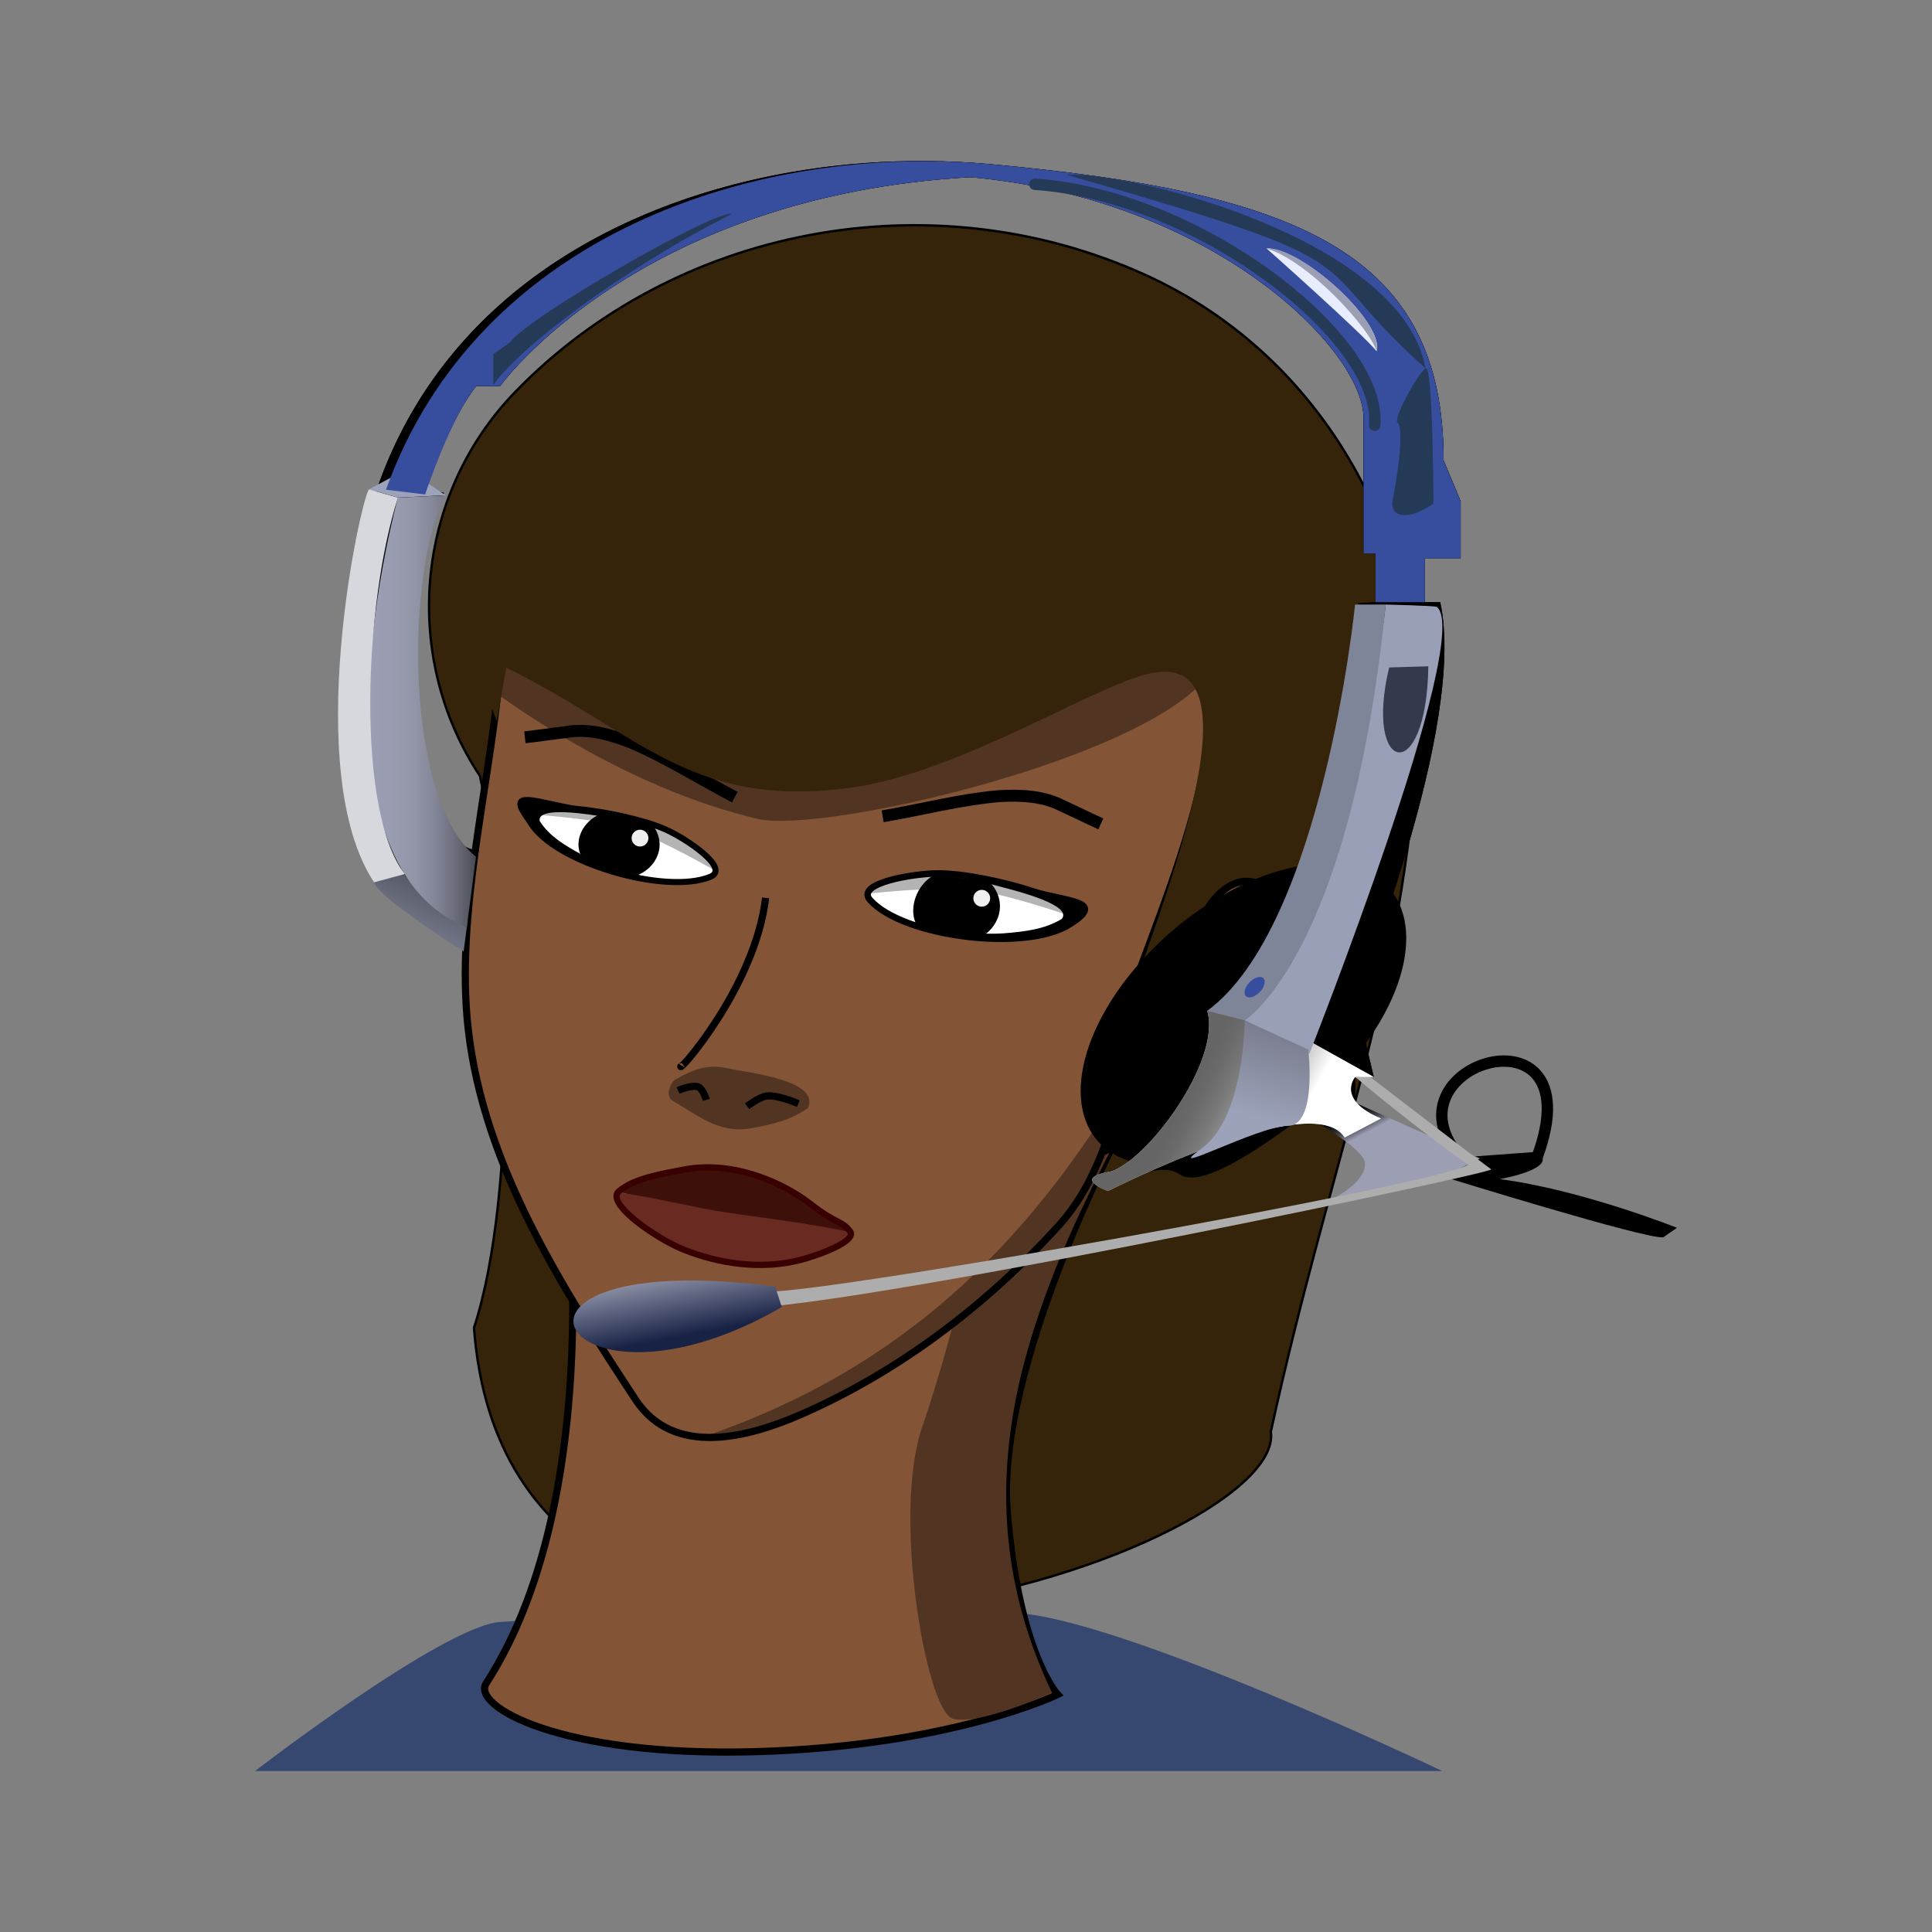 <svg:svg xmlns:dc="http://purl.org/dc/elements/1.1/" xmlns:ns2="http://web.resource.org/cc/" xmlns:rdf="http://www.w3.org/1999/02/22-rdf-syntax-ns#" xmlns:svg="http://www.w3.org/2000/svg" height="807.424" id="svg2" version="1.1" viewBox="-103.521 -67.29 807.424 807.424" width="807.424">
  <svg:rect x="-103.521" y="-67.29" width="807.424" height="807.424" fill="#808080" stroke="none"/>
  <svg:defs id="defs4">
    <svg:linearGradient gradientTransform="matrix(2.847 0 0 1.984 112.67 47.261)" gradientUnits="userSpaceOnUse" id="linearGradient5234" x1="156.91" x2="147.58" y1="191.69" y2="213.68">
      <svg:stop id="stop4094" offset="0" stop-color="#6f7180" />
      <svg:stop id="stop4096" offset="1" stop-color="#9ca2b9" />
    </svg:linearGradient>
    <svg:linearGradient gradientTransform="matrix(2.847 0 0 1.984 -6.494 -53.723)" gradientUnits="userSpaceOnUse" id="linearGradient5253" x1="18.887" x2="39.215" y1="129.06" y2="129.06">
      <svg:stop id="stop4041" offset="0" stop-color="#9c9fb3" />
      <svg:stop id="stop4043" offset=".196" stop-color="#999cb0" />
      <svg:stop id="stop4045" offset=".347" stop-color="#9194a6" />
      <svg:stop id="stop4047" offset=".484" stop-color="#828596" />
      <svg:stop id="stop4049" offset=".611" stop-color="#6e707e" />
      <svg:stop id="stop4051" offset=".733" stop-color="#545660" />
      <svg:stop id="stop4053" offset=".85" stop-color="#34353c" />
      <svg:stop id="stop4055" offset=".962" stop-color="#0e0f11" />
      <svg:stop id="stop4057" offset="1" />
    </svg:linearGradient>
    <svg:linearGradient gradientTransform="matrix(2.847 0 0 1.984 112.67 47.261)" gradientUnits="userSpaceOnUse" id="linearGradient5258" x1="154.68" x2="138.68" y1="216.89" y2="210.89">
      <svg:stop id="stop4020" offset="0" stop-color="#fff" />
      <svg:stop id="stop4022" offset=".096" stop-color="#e8e8e8" />
      <svg:stop id="stop4024" offset=".308" stop-color="#b9b9ba" />
      <svg:stop id="stop4026" offset=".511" stop-color="#959595" />
      <svg:stop id="stop4028" offset=".699" stop-color="#7a7a7b" />
      <svg:stop id="stop4030" offset=".868" stop-color="#6b6b6c" />
      <svg:stop id="stop4032" offset="1" stop-color="#656566" />
    </svg:linearGradient>
    <svg:linearGradient gradientTransform="matrix(2.847 0 0 1.984 112.67 47.261)" gradientUnits="userSpaceOnUse" id="linearGradient5261" x1="136.3" x2="146.3" y1="210.08" y2="213.41">
      <svg:stop id="stop4005" offset="0" stop-color="#cccbc4" />
      <svg:stop id="stop4007" offset=".391" stop-color="#c9c9c3" />
      <svg:stop id="stop4009" offset=".623" stop-color="#c1c2c2" />
      <svg:stop id="stop4011" offset=".812" stop-color="#b3b6be" />
      <svg:stop id="stop4013" offset=".979" stop-color="#9fa5ba" />
      <svg:stop id="stop4015" offset="1" stop-color="#9ca2b9" />
    </svg:linearGradient>
    <svg:linearGradient gradientTransform="matrix(2.847 0 0 1.984 -6.494 -53.723)" gradientUnits="userSpaceOnUse" id="linearGradient5267" x1="18.864" x2="48.364" y1="186.66" y2="145.16">
      <svg:stop id="stop3991" offset="0" stop-color="#9ca2b9" />
      <svg:stop id="stop3993" offset="1" />
    </svg:linearGradient>
    <svg:linearGradient gradientTransform="matrix(2.847 0 0 1.984 112.67 47.261)" gradientUnits="userSpaceOnUse" id="linearGradient5282" x1="163.18" x2="158.85" y1="219.19" y2="213.52">
      <svg:stop id="stop3947" offset="0" stop-color="#9c9fb3" />
      <svg:stop id="stop3949" offset=".032" stop-color="#9093a6" />
      <svg:stop id="stop3951" offset=".147" stop-color="#6a6c7a" />
      <svg:stop id="stop3953" offset=".267" stop-color="#494b54" />
      <svg:stop id="stop3955" offset=".392" stop-color="#2f3036" />
      <svg:stop id="stop3957" offset=".521" stop-color="#1a1b1e" />
      <svg:stop id="stop3959" offset=".659" stop-color="#0b0c0d" />
      <svg:stop id="stop3961" offset=".81" stop-color="#030303" />
      <svg:stop id="stop3963" offset="1" />
    </svg:linearGradient>
    <svg:linearGradient gradientUnits="userSpaceOnUse" id="linearGradient5294" x1="18.778" x2="21.778" y1="245.7" y2="260.36">
      <svg:stop id="stop3982" offset="0" stop-color="#9c9fb3" />
      <svg:stop id="stop3984" offset="1" stop-color="#182245" />
    </svg:linearGradient>
  </svg:defs>
  <svg:g id="layer1" transform="translate(-115.99 -72.631)">
    <svg:path d="m-0.109 644.5s78.232-60.297 102.27-62.273c24.033-1.975 170.54-5.235 214.32-3.852 43.787 1.383 179.55 66.125 179.55 66.125h-496.14z" fill="#283c6d" fill-opacity=".847" id="path5349" style="color:#000000" transform="translate(119.17 100.98)" />
    <svg:path d="m210.56 560.26c18.392-56.043 15.914-171.97 2.462-230.69-32.791-49.332-27.394-116.81 14.667-160.31 66.583-68.857 173.23-89.708 262.95-49.256 79.374 35.788 120.59 119.72 114.1 201.89-8.303 105.16-36.655 169.92-61.17 281.78 7.507 51.194-317.84 159.86-333.01-43.416z" fill="#352409" id="path3606" stroke="#000" stroke-width="1px" />
    <svg:path d="m360.45 379s-51.099 97.495-46.21 157c4.889 59.503 21.068 76.543 21.068 76.543s-44.58 21.65-126.52 23.885c-81.96 2.24-118.36-19.15-112.34-28.49 54.48-84.36 31.37-231.58 31.37-231.58l232.62 2.654z" fill="#835435" id="path5324" stroke="#000" stroke-width="3" style="color:#000000" transform="translate(119.17 100.98)" />
    <svg:path d="m305.91 400.08s-14.157 63.31-27.079 100.25c-12.922 36.939 1.702 118.84 12.484 122.2 10.782 3.358 41.632-10.744 41.632-10.744-39.15-82.16-11.98-156.32 25.58-228.71l-52.616 17z" fill="#513421" id="path5347" style="color:#000000" transform="translate(119.17 100.98)" />
    <svg:path d="m482.14 460.93c-6.961 20.236-12.254 40.113-27.209 56.593-30.033 33.095-66.844 61.152-107.86 79.017-21.468 9.35-52.96 18.118-68.959-6.225-31.288-47.606-63.67-98.212-70.014-155.29-5.342-48.066 9.009-96.656 13.332-145.17 55.902 27.465 76.551 52.352 143.67 46.183 43.617-8.624 99.615-36.116 123.17-47.244 64.019-22.467 5.41 108.62-1.4 133.59-3.425 24.117 26.054-32.181 32.423-40.39 10.912-14.067 26.192-9.646 28.685 8.308 2.008 14.461-7.134 42.803-21.067 59.274-13.934 16.471-33.394 28.462-53.332 37.061" fill="#835435" id="path3608" />
    <svg:g id="g3925">
      <svg:path d="m332.44 380.58c-4.495 38.083-38.558 75.534-35.229 70" fill="none" id="path3612" stroke="#000" stroke-width="3" />
      <svg:path d="m293.46 465.33c10.558 6.026 19.463 13.871 32.545 11.58 8.457-1.481 17.329-3.44 24.149-8.595 5.066-11.726-25.472-14.647-32.994-16.397-8.681-2.019-14.555 0.126-22.259 4.506-2.867 1.63-4.114 7.38-1.44 8.906z" fill="#513421" id="path4016" />
      <svg:path d="m295.86 461.08s5.942-2.643 8.571-1.429c1.891 0.873 3.214 5.357 3.214 5.357" fill="none" id="path3614" stroke="#000" stroke-width="3" />
      <svg:path d="m324.71 467.65s5.149-3.913 8.214-4.286c4.5-0.548 13.214 3.214 13.214 3.214" fill="none" id="path3616" stroke="#000" stroke-width="3" />
    </svg:g>
    <svg:g id="g3931">
      <svg:path d="m531.07 395.49c6.43-2.234 7.909 5.012 3.25 9.79-8.939 9.169-10.056 13.742-13.655 26.462-2.757 9.745-11.488 22.947-20.681 28.164-3.742 2.124-8.644 5.938-11.975 2.58-3.618-3.647 4.18-4.285 6.69-8.183 15.452-23.998-1.381-45.695 36.371-58.813z" fill="#513421" id="path3975" />
      <svg:path d="m532.86 399.51c-35.369 14.868-12.504 40.867-36.063 58.36-0.856 0.515-1.698 1.055-2.508 1.64" fill="none" id="path3768" stroke="#000" stroke-width="3" />
    </svg:g>
    <svg:path d="m304.06 606.63c74.462-24.842 126.43-69.034 168.51-133.53 1.725-2.644 11.723-16.957 8.912-11.239-4.708 11.682-11.769 36.825-20.029 46.591-6.933 8.214-12.916 17.318-21.469 24.024-10.361 10.366-21.456 19.939-33.367 28.485-17.494 13.259-35.609 26.102-56.041 34.453-9.565 4.011-19.039 8.704-29.589 9.249-4.614 0.643-12.277 1.667-16.926 1.971z" fill="#513421" id="path3949" />
    <svg:path d="m482.14 460.93c-6.961 20.236-12.254 40.113-27.209 56.593-30.033 33.095-66.844 61.152-107.86 79.017-21.468 9.35-52.96 18.118-68.959-6.225-31.288-47.606-63.67-98.212-70.014-155.29-5.342-48.066 9.009-100.66 13.332-149.17 55.902 27.465 76.551 56.352 143.67 50.183 43.617-8.624 99.615-36.116 123.17-47.244 64.019-22.467 3.41 108.62-3.4 133.59-3.425 24.117 28.054-32.181 34.423-40.39 10.912-14.067 26.192-9.646 28.685 8.308 2.008 14.461-7.134 42.803-21.067 59.274-13.934 16.471-33.394 28.462-53.332 37.061" fill="none" id="path3608-4" stroke="#000" stroke-width="3" />
    <svg:g id="g3917">
      <svg:path d="m290.41 351.89c8.775 3.881 27.534 16.382 18.881 19.905-18.765 7.64-65.071-5.894-75.133-22.693-1.73-2.888-6.531-8.433-2.893-9.293 3.638-0.86 15.716 2.966 22.131 3.572 6.415 0.607 13.571 1.806 20.172 3.318 6.601 1.512 12.646 3.336 16.841 5.191z" fill="#fff" id="path3618" />
      <svg:path d="m235.62 345.76s26.194 1.756 38.638 5.556c13.143 4.013 37.123 17.93 37.123 17.93l-1.768-4.735-6.44-5.556-9.975-6.313-12.122-4.546-12.943-2.904-12.185-1.578-12.879-0.631-6.25 1.641-1.2 1.136z" fill="#b4b4b4" id="path4043" />
      <svg:path d="m302.34 357.49c-0.258 0.002-2.581-1.232-3.862-1.863-2.067-1.019-4.119-2.062-6.31-2.854-8.877-3.205-18.355-4.728-27.769-6.17-4.097-0.612-27.705-4.771-26.369 1.896 4.084 6.444 10.767 10.298 17.666 14.073 3.286 1.729 6.747 3.185 10.284 4.463 2.824 1.021 5.679 1.991 8.604 2.76 0 0 3.837 1.065 5.78 1.52 1.607 0.376 3.219 0.747 4.857 0.997 0 0 2.41 0.382 3.62 0.552 1.099 0.155 2.197 0.32 3.303 0.429 0 0 1.109 0.118 1.665 0.164 0.564 0.046 1.693 0.113 1.693 0.113l1.522 0.14-1.633 0.215-5.997-0.206-8.85-1.597-4.571-0.999s-4.457-1.126-4.774-1.25c-0.317-0.124-5.696-1.697-5.696-1.697l-5.241-2.054-3.109-1.086-3.43-1.69s-7.414-4.233-7.674-4.408c-0.26-0.175-5.691-3.994-5.691-3.994l-3.74-3.934-2.522-2.369-2.556-2.823-1.254-5.622 6.276 0.05 6.283 1.321 8.27 2.162 7.955 1.024 7.841 1.075 11.352 2.259 9.203 2.478 5.149 1.474 5.186 2.358 2.859 1.972 1.675 1.123h-0z" id="path3680" />
      <svg:path d="m288.13 358.18c0.094 5.087-3.24 10.405-9.072 12.847-4.099-0.903-8.534-1.966-12.786-2.874-4.189-1.352-8.966-3.078-11.449-6.254-2.046-5.996 1.265-12.993 8.155-16.218 7.588 0.766 14.98 2.465 22.177 4.451 1.938 2.392 2.953 5.219 2.975 8.05z" id="path3682" />
      <svg:path d="m259.1 383.14a5.051 5.051 0 1 1 -10.102 0 5.051 5.051 0 1 1 10.102 0z" fill="#f0f0f0" id="path3921" transform="matrix(.693 0 0 .693 103.89 90.089)" />
      <svg:path d="m290.41 351.89c8.775 3.881 27.534 16.382 18.881 19.905-18.765 7.64-65.071-5.894-75.133-22.693-1.73-2.888-6.531-8.433-2.893-9.293 3.638-0.86 15.716 2.966 22.131 3.572 6.415 0.607 13.571 1.806 20.172 3.318 6.601 1.512 12.646 3.336 16.841 5.191z" fill="none" id="path3618-5" stroke="#000" stroke-width="2.534" />
    </svg:g>
    <svg:g id="g3909">
      <svg:path d="m404.74 370.36c-10.414-0.002-34.953 4.037-28.663 11.106 13.642 15.332 64.838 22.021 83.464 10.149 3.202-2.041 8.431-5.518 5.45-7.893s-14.173-3.649-20.579-5.795c-6.406-2.147-13.834-4.038-20.906-5.393-7.072-1.355-13.787-2.174-18.765-2.175z" fill="#fff" id="path3618-0-1" />
      <svg:path d="m457.83 387.49s-25.827-8.843-39.334-10.324c-14.265-1.565-43.042 1.627-43.042 1.627l3.668-3.636 8.486-2.525 12.189-1.808 13.509 0.669 13.611 2.502 12.332 3.415 12.602 4.561 5.304 3.999 0.675 1.521z" fill="#b4b4b4" id="path4043-5" />
      <svg:path d="m390.4 370.67c0.243 0.112 3.112-0.086 4.667-0.148 2.509-0.1 5.018-0.231 7.523-0.059 10.145 0.695 19.948 3.264 29.648 5.883 4.213 1.155 28.829 7.201 23.955 13.044-7.357 4.459-15.775 5.321-24.355 6.016-4.049 0.264-8.116 0.191-12.159-0.084-3.227-0.22-6.458-0.502-9.645-1.007 0 0-4.212-0.608-6.299-0.998-1.726-0.322-3.454-0.651-5.141-1.108 0 0-2.49-0.659-3.728-1.009-1.125-0.318-2.254-0.627-3.361-0.993 0 0-1.115-0.359-1.666-0.551-0.559-0.195-1.665-0.612-1.665-0.612l-1.517-0.513 1.431 0.901 5.793 2.354 9.249 2.23 4.871 0.984s4.832 0.813 5.199 0.829c0.367 0.016 6.315 0.792 6.315 0.792l6.077 0.255 3.533 0.278 4.164-0.165s9.315-0.916 9.656-0.973c0.341-0.057 7.553-1.42 7.553-1.42l5.672-2.192 3.168-2.119 2.867-0.871 2.499-3.881c0.143-2.746-2.63-2.65-4.129-3.795l-6.396-0.862-7.803-1.643-8.091-2.401-8.01-2.303-11.978-2.658-10.06-1.534-5.676-0.773-6.19 0.06-3.776 0.679-2.195 0.367h0z" id="path3680-9" />
      <svg:path d="m430.29 382.64c0.63 5.447-2.336 11.423-8.242 14.52-4.424-0.631-8.893-2.184-13.48-2.808-4.566-1.106-10.481-0.114-13.436-3.316-2.787-6.262 0.339-15.711 7.28-19.735 8.096 0.198 16.083 1.414 23.893 2.952 2.297 2.405 3.665 5.354 3.984 8.387z" id="path3682-4" />
      <svg:path d="m259.1 383.14a5.051 5.051 0 1 1 -10.102 0 5.051 5.051 0 1 1 10.102 0z" fill="#f0f0f0" id="path3921-2" transform="matrix(.693 0 0 .693 246.71 115.23)" />
      <svg:path d="m404.74 370.36c-10.414-0.002-34.953 4.037-28.663 11.106 13.642 15.332 64.838 22.021 83.464 10.149 3.202-2.041 8.431-5.518 5.45-7.893s-14.173-3.649-20.579-5.795c-6.406-2.147-13.834-4.038-20.906-5.393-7.072-1.355-13.787-2.174-18.765-2.175z" fill="none" id="path3618-0" stroke="#000" stroke-width="2.707" />
    </svg:g>
    <svg:path d="m217.14 293.08c30.788 22.552 71.373 44.956 112 54.489 27.809 6.525 168.87-26.574 189.89-62.57-35.021-29.796-73.286-3.736-104.24 6.615-65.408 29.239-128.87-2.341-195.75-11.127-3.268 3.159-0.711 8.653-1.899 12.592z" fill="#513421" id="path3665" />
    <svg:path d="m319.56 338.48c-14.549-7.601-28.455-16.511-43.597-22.927-8.48-3.278-17.67-5.896-26.821-4.271-5.78 0.672-11.534 1.552-17.318 2.195" fill="none" id="path3808-5" stroke="#000" stroke-width="5" />
    <svg:path d="m220.09 306.78 3.974-22.396c55.902 27.465 76.947 59.096 143.67 50.183 44.013-5.88 98.085-40.319 123.17-47.244 55.129-15.222 0.344 111.94-6.43 136.88l1.414 3.708 21.617-28.87 24.244-70.711 30.304-42.426 4.041-50.508s-139.4-38.386-149.5-38.386c-10.102 0-195.97 24.244-195.97 24.244-1.437 28.858-11.408 60.07-0.525 85.529z" fill="#352409" id="path3608-4-1" />
    <svg:g id="g3935">
      <svg:path d="m271.07 503.42c17.143 3.886 33.967 9.434 51.361 11.987 15.242 2.237 30.624 3.508 45.936 5.261-15.823-13.352-30.706-22.86-45.977-26.634-16.499-0.002-38.288 0.015-51.321 9.386z" fill="#3d110a" id="path3791" />
      <svg:path d="m368.92 520.56c-17.143-3.886-35.183-5.896-52.578-8.449-15.242-2.237-30.624-6.604-45.936-8.357 6.791 17.569 30.254 26.722 47.772 29.466 16.285 0.305 39.581 2.19 50.742-12.66z" fill="#692a22" id="path3791-8" />
      <svg:path d="m367.69 519.9c3.206 4.111-13.424 10.218-21.496 12.201-15.663 3.847-32.896 1.515-47.999-4.52-11.697-4.674-32.83-19.476-27.088-24.366 6.502-5.537 18.119-7.299 27.042-9.049 21.187-4.154 42.412 6.004 53.148 14.417 10.735 8.412 12.764 6.664 16.393 11.317z" fill="none" id="path3757" stroke="#380000" stroke-width="2.627" />
    </svg:g>
    <svg:path d="m381.35 346.49c16.181-2.763 32.151-6.97 48.532-8.422 9.077-0.514 18.627-0.181 26.836 4.176 5.294 2.415 10.5 5.021 15.806 7.41" fill="none" id="path3808" stroke="#000" stroke-width="5" />
    <svg:g id="g3936" transform="matrix(2.847 0 0 1.984 112.67 47.261)">
      <svg:path d="m30.715 175.19-10-10c-22.5-119.5 41.222-158.04 89.334-151.75 45.916 6 66.666 19.084 66.666 62.417l2.5 8.583v12h-5.25v9.25h2.25c4 26-12.5 83.5-12.5 83.5l2.75 16.5h-2.75v5.25l-7.75 3.25c-4.25 4.25-18 12-18 12-3.5-3.5-10.5 3.5-10.5 3.5v-4c9.75-4.25 25-26.75 18.75-38.75 14.75-29.5 18-81 18-81l2.5-0.25v-10.25h-1.75v-28.5c0-14.5-22.25-46.25-57.75-50.75-49 4-69 44-69 44h-3.5c-3.877 6.873-7.25 21.5-7.25 21.5l2.5 1c-7.25 26-4.512 75.264 5.119 75.264" id="path3938" />
    </svg:g>
    <svg:path d="m578.12 447.96c-27.702 33.294-70.738 51.962-96.128 41.698-25.396-10.264-23.534-45.57 4.165-78.86 27.699-33.298 70.732-51.966 96.123-41.702 25.396 10.264 23.534 45.57-4.16 78.864z" id="path3940" />
    <svg:path d="m627.89 488.69 27.047-1.984c9.965 6.946-15.659 11.411-15.659 11.411 34.165 4.465 74.024 20.341 74.024 20.341l-5.694 3.969c-7.118 0.992-91.818-25.302-91.818-25.302l12.1-8.434z" id="path3942" />
    <svg:path d="m629.32 495.63c-50.535-42.667 51.247-76.403 25.624-6.946" fill="none" id="path3944" stroke="#000" stroke-width="4.754" />
    <svg:path d="m551.26 467.69s28.471 15.209 31.318 22.488-11.884 18.472-27.065 20.456c-15.181 1.984 60.278-13.511 60.278-13.511l15.186-7.605-63.586-28.446-18.033 7.938" fill="url(#linearGradient5282)" id="path3965" />
    <svg:g id="g3971" transform="matrix(2.088 0 0 1.984 252.1 47.261)">
      <svg:path d="m37.715 250.85c5 2 137-22.666 141.33-26.666-13-9.668-24.972-20.613-24.972-20.613l0.666-1.666s27.972 22.613 28.972 23.279-113 26-145.5 29" fill="#adadad" id="path3973" />
    </svg:g>
    <svg:g id="g3979" transform="matrix(2.088 0 0 1.984 252.1 47.261)">
      <svg:path d="m40.382 249.86c-64-8.668-43 31.332 1.333 4.332l-1.333-4.332z" fill="url(#linearGradient5294)" id="path3986" />
    </svg:g>
    <svg:path d="m280.69-28.344c-132.57-1.01-288.28 80.112-228.22 302.43l28.5 19.844 5.844 0.219 4.562-34.625c-25.774-4.67-32.689-98.85-12.564-149.15l-7.125-2s9.618-29.017 20.656-42.656h9.969s56.931-79.374 196.44-87.312c101.07 8.93 164.41 71.944 164.41 100.72v56.562h5v20.312l-7.125 0.5s-9.256 102.21-51.25 160.75c17.794 23.814-25.616 68.472-53.375 76.906v7.938s19.942-13.883 29.906-6.938 39.15-15.378 51.25-23.812l22.062-6.469v-10.406h7.812l-7.812-32.75s46.951-114.12 35.562-165.72h-6.406v-18.344h14.969v-23.812l-7.125-17.031c0-85.994-59.087-111.97-189.81-123.88-8.561-0.78-17.287-1.214-26.125-1.281z" id="path3988" transform="translate(119.17 100.98)" />
    <svg:path d="m56 264.94c-4.148 0.232-6.375 8.156-6.375 8.156 1.432 5.15 23.153 19.74 37.437 28.9l1.688-13.06c-11.952-5.22-21.683-12.063-27-19.812-2.202-3.209-4.127-4.278-5.75-4.188z" fill="url(#linearGradient5267)" id="path3995" transform="translate(119.17 100.98)" />
    <svg:path d="m517.01 427.81c6.17 21.167-26.395 64.546-41.43 67.334-15.035 2.788 0 7.938 0 7.938s85.56-43.524 98.847-22.353l15.183-7.938c-18.979-7.938-10.825-17.337-10.825-17.337h7.829l-49.676-27.644h-19.929z" fill="url(#linearGradient5261)" id="path4017" />
    <svg:path d="m517.01 427.81c6.17 21.167-26.395 64.546-41.43 67.334-15.035 2.788 0 7.938 0 7.938s85.56-43.524 98.847-22.353l15.183-7.938c-18.979-7.938-10.825-17.337-10.825-17.337h7.829l-49.676-27.644h-19.929z" fill="url(#linearGradient5258)" id="path4034" />
    <svg:polygon fill="#9ca2b9" id="polygon4036" points="30.215 83.188 24.548 77.688 18.965 81.938 23.215 83.688" transform="matrix(2.847 0 0 1.984 112.67 47.261)" />
    <svg:path d="m79.531 111.38-19.938 0.969s-41.873 150.74 28.781 179.62l3.845-29.53c-30.406-24.78-29.136-120.64-12.688-151.06z" fill="url(#linearGradient5253)" id="path4059" transform="translate(119.17 100.98)" />
    <svg:path d="m166.67 209.87 12.1 3.473c-14.235 44.651-17.555 130.81 2.847 157.27l-12.812 3.473c-30.606-46.14-5.694-159.75-2.135-164.22z" fill="#d7d8de" id="path4061" />
    <svg:path d="m591.59 257.99s20.641 0.496 21.353 0.992c15.659 12.403-53.234 186.68-53.234 186.68s1.423 0.659-27.047-13.892c44.605-37.704 58.929-173.78 58.929-173.78z" fill="#989fb7" id="path4063" />
    <svg:path d="m578.78 257.99h12.812c-14.8 146.99-58.93 173.78-58.93 173.78l-15.659-3.969c48.41-35.71 61.78-169.81 61.78-169.81z" fill="#7f8599" id="path4065" />
    <svg:path d="m587.32 257v-20.341h-4.982v-56.558c0-28.775-63.347-91.783-164.42-100.71-139.51 7.938-196.45 87.318-196.45 87.318h-9.965c-11.038 13.639-21.353 45.272-21.353 45.272l-16.37-1.99c38.22-106.63 154.89-144.92 252.2-136.06 130.73 11.907 189.8 37.872 189.8 123.87l7.118 17.033v23.814h-14.947v18.357" fill="#374d9e" id="path4067" />
    <svg:path d="m541.77 109.15c15.659 0 49.345 31.423 46.026 42.998-6.167-7.609-46.026-42.998-46.026-42.998z" fill="#e8edff" id="path4069" />
    <svg:path d="m594.44 214.83c-1.127 5.912 5.694 8.93 17.082 0.992 0 0-0.117-58.791-3.32-56.558-3.203 2.233-13.763 21.333-11.627 22.822 2.135 1.488 1.278 14.89-2.135 32.744z" fill="#243a56" id="path4079" />
    <svg:path d="m586.97 183.08c3.32-36.72-74.38-96.252-142-100.72" fill="none" id="path4081" stroke="#243a56" stroke-linecap="round" stroke-width="4.754" />
    <svg:path d="m218.63 166.21v-12.899l7.118-4.961c6.406-9.922 86.124-55.814 92.53-53.582-46.265 23.318-88.971 56.062-99.647 71.442z" fill="#243a56" id="path4083" />
    <svg:path d="m458.25 78.394c28.476-1.322 140.46 27.452 149.95 80.868-53.266-47.628-13.407-41.674-149.95-80.868z" fill="#243a56" id="path4085" />
    <svg:path d="m593.02 284.29 16.371-0.496c-0.712 50.605-27.047 45.147-16.371 0.496z" fill="#343a4c" id="path4087" />
    <svg:path d="m541.77 109.15c13.356-1.163 48.867 29.769 46.026 42.998-2.841-9.426-27.987-37.376-46.026-42.998z" fill="#9c9fb3" id="path4089" />
    <svg:ellipse cx="149.02" cy="186.76" fill="#374d9e" id="ellipse4091" rx="1.167" ry="2.335" transform="matrix(2.544 .89 -1.278 1.774 396.38 -46.029)" />
    <svg:path d="m532.66 431.78s0 40.698-18.03 53.581 23.727-9.496 36.064-9.496c12.336 0 8.541-31.877 8.541-31.877l-26.58-12.21z" fill="url(#linearGradient5234)" id="path4098" />
  </svg:g>
</svg:svg>
